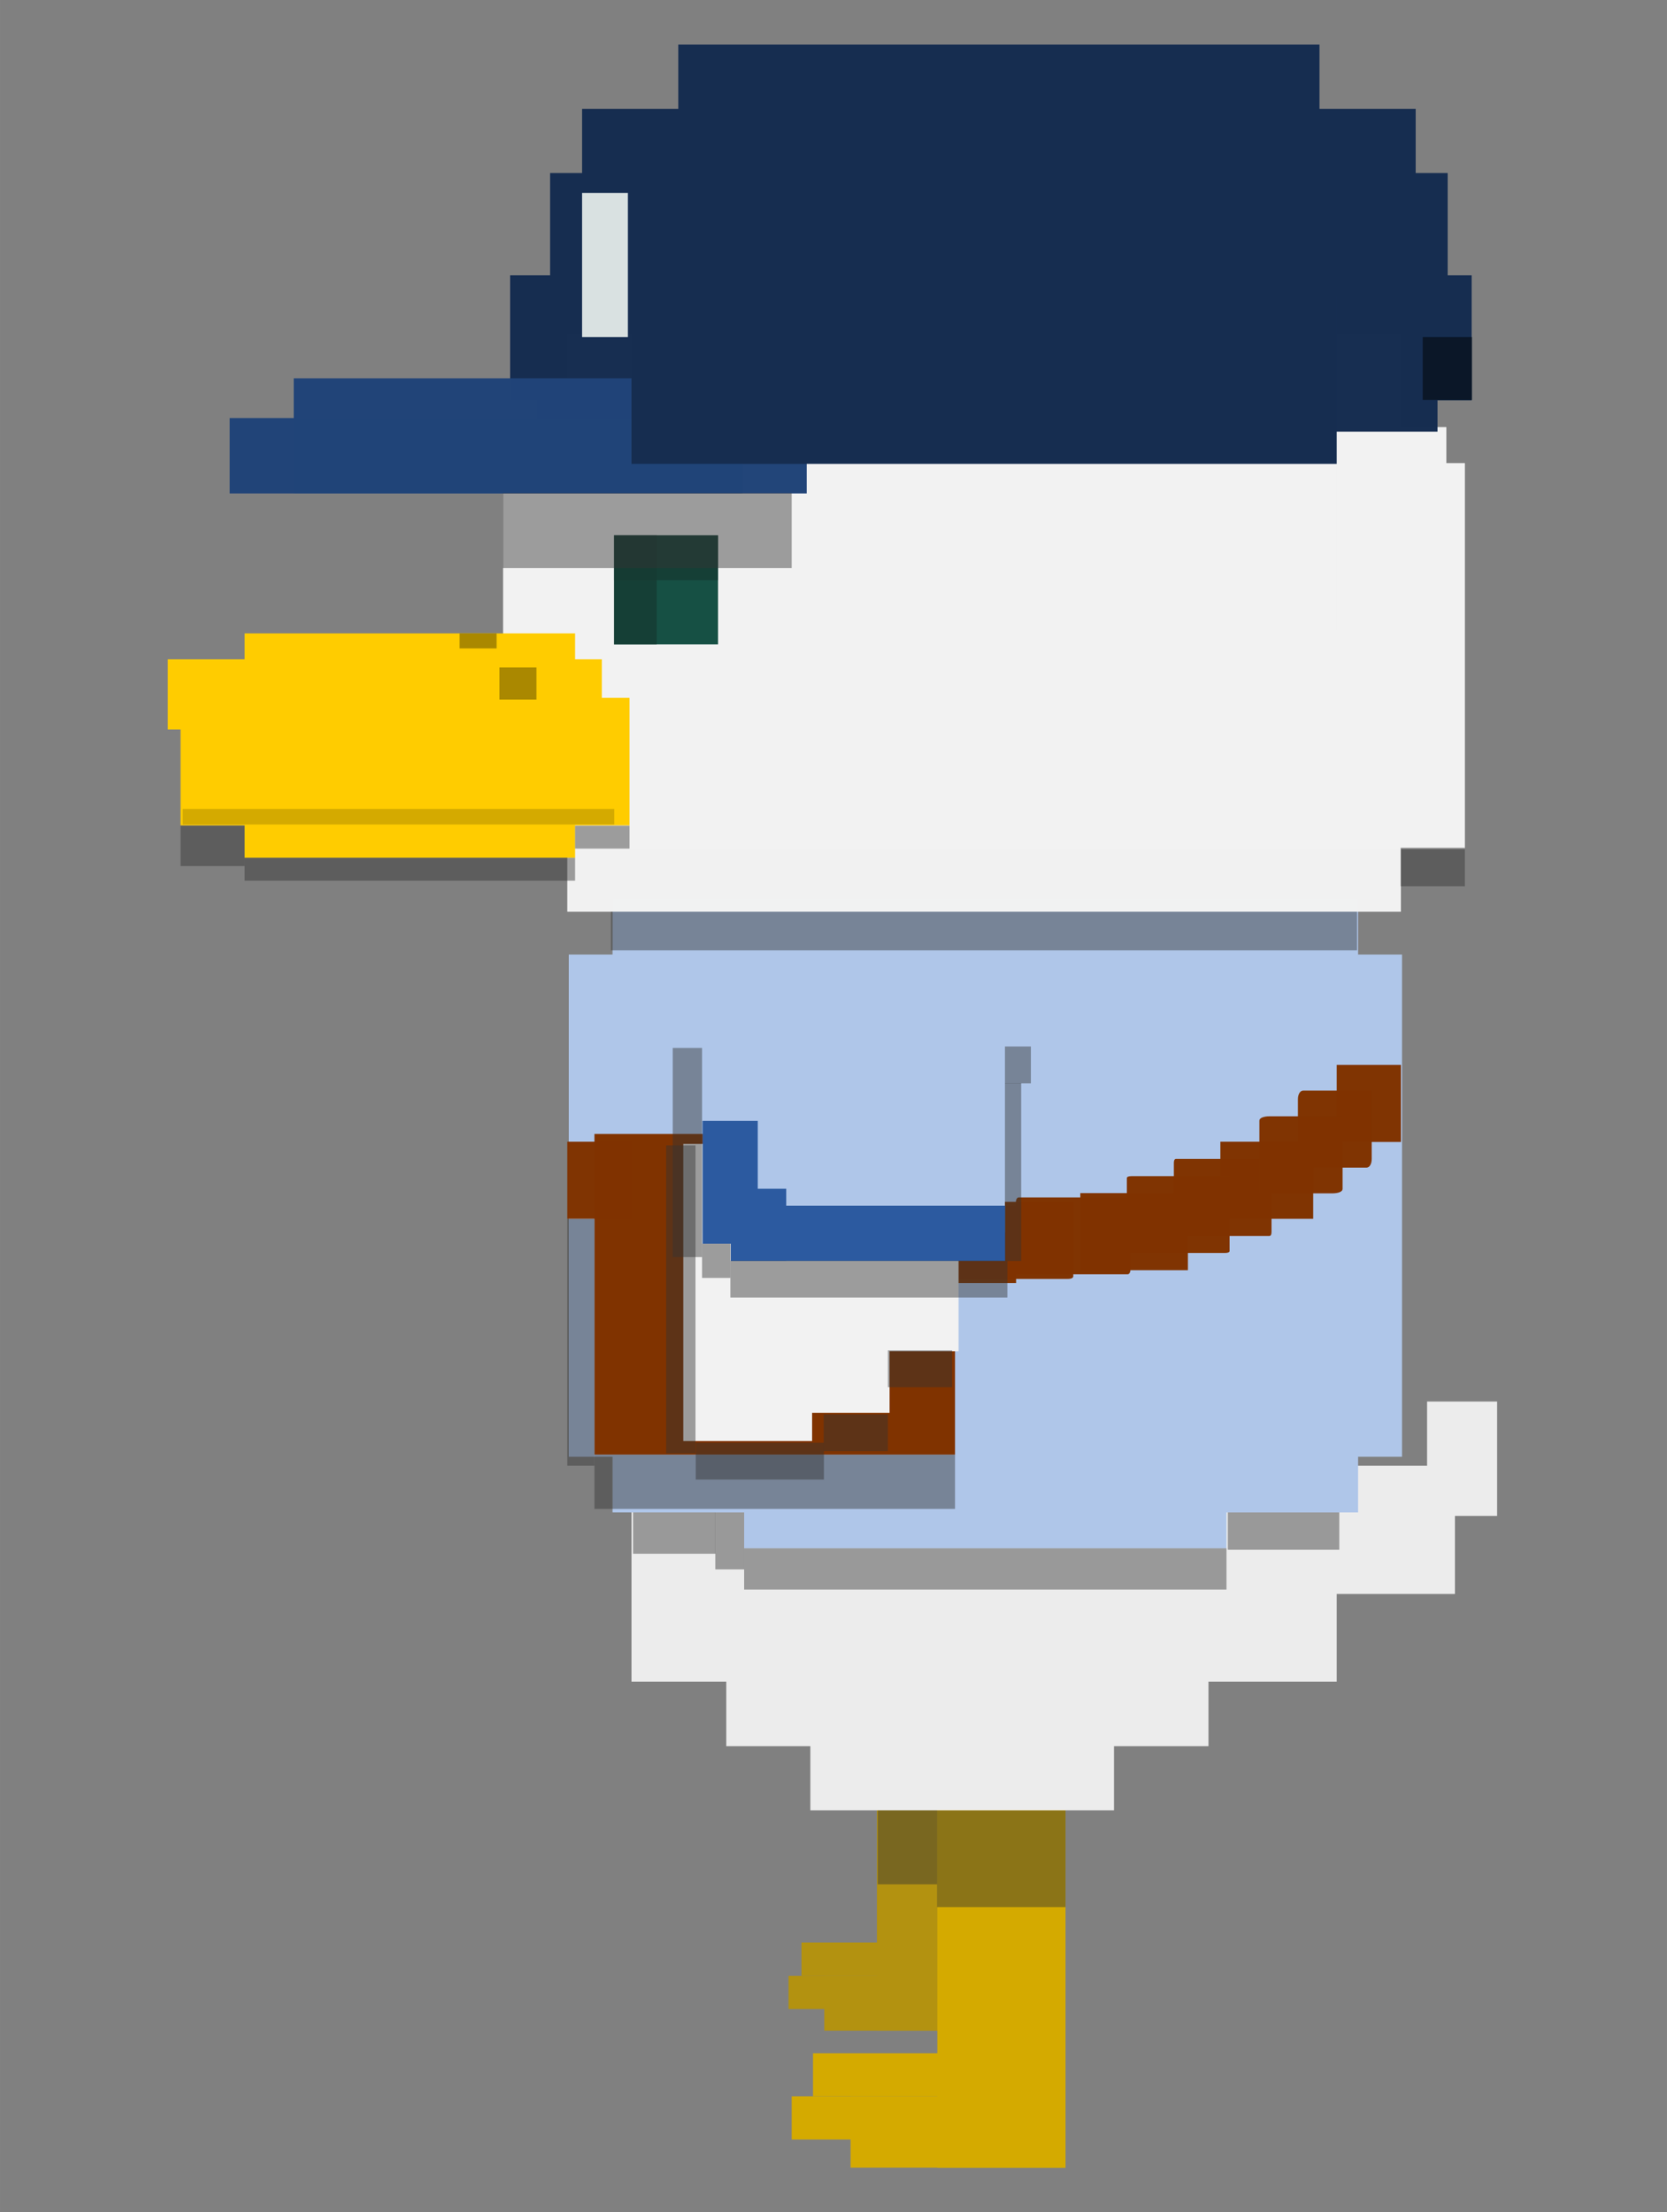 <?xml version="1.0" encoding="UTF-8" standalone="no"?>
<svg
   xmlns:osb="http://www.openswatchbook.org/uri/2009/osb"
   xmlns:dc="http://purl.org/dc/elements/1.1/"
   xmlns:cc="http://creativecommons.org/ns#"
   xmlns:rdf="http://www.w3.org/1999/02/22-rdf-syntax-ns#"
   xmlns:svg="http://www.w3.org/2000/svg"
   xmlns="http://www.w3.org/2000/svg"
   xmlns:sodipodi="http://sodipodi.sourceforge.net/DTD/sodipodi-0.dtd"
   xmlns:inkscape="http://www.inkscape.org/namespaces/inkscape"
   id="svg8"
   version="1.1"
   viewBox="0 0 6.879 9.128"
   height="34.5"
   width="26"
   sodipodi:docname="mailmanDuck_W_0.svg"
   inkscape:version="0.92.1 r15371">
  <rect x="0" y="0" width="6.879" height="9.128" fill="#808080" stroke="none"/>
  <sodipodi:namedview
     pagecolor="#ffffff"
     bordercolor="#666666"
     borderopacity="1"
     objecttolerance="10"
     gridtolerance="10"
     guidetolerance="10"
     inkscape:pageopacity="0"
     inkscape:pageshadow="2"
     inkscape:window-width="1366"
     inkscape:window-height="709"
     id="namedview14"
     showgrid="true"
     fit-margin-top="0"
     fit-margin-left="0"
     fit-margin-right="0"
     fit-margin-bottom="0"
     inkscape:zoom="0.35355339"
     inkscape:cx="-551.81728"
     inkscape:cy="21.384954"
     inkscape:window-x="0"
     inkscape:window-y="0"
     inkscape:window-maximized="1"
     inkscape:current-layer="layer6"
     units="px"
     showguides="true"
     inkscape:snap-global="true">
    <inkscape:grid
       originy="47.465"
       originx="-89.931"
       id="grid4529"
       type="xygrid" />
  </sodipodi:namedview>
  <defs
     id="defs2">
    <inkscape:path-effect
       only_selected="false"
       apply_with_weight="true"
       apply_no_weight="true"
       helper_size="0"
       steps="2"
       weight="33.333"
       is_visible="true"
       id="path-effect5133"
       effect="bspline" />
    <inkscape:path-effect
       effect="bspline"
       id="path-effect5124"
       is_visible="true"
       weight="33.333"
       steps="2"
       helper_size="0"
       apply_no_weight="true"
       apply_with_weight="true"
       only_selected="false" />
    <inkscape:path-effect
       effect="bspline"
       id="path-effect5931"
       is_visible="true"
       weight="33.333"
       steps="2"
       helper_size="0"
       apply_no_weight="true"
       apply_with_weight="true"
       only_selected="false" />
    <inkscape:path-effect
       effect="spiro"
       id="path-effect5815"
       is_visible="true" />
    <inkscape:path-effect
       effect="spiro"
       id="path-effect5748"
       is_visible="true" />
    <inkscape:path-effect
       effect="spiro"
       id="path-effect5728"
       is_visible="true" />
    <inkscape:path-effect
       effect="spiro"
       id="path-effect5692"
       is_visible="true" />
    <inkscape:path-effect
       effect="spiro"
       id="path-effect5670"
       is_visible="true" />
    <inkscape:path-effect
       effect="spiro"
       id="path-effect5646"
       is_visible="true" />
    <inkscape:path-effect
       effect="spiro"
       id="path-effect5593"
       is_visible="true" />
    <inkscape:path-effect
       effect="spiro"
       id="path-effect5553"
       is_visible="true" />
    <inkscape:path-effect
       effect="spiro"
       id="path-effect5533"
       is_visible="true" />
    <inkscape:path-effect
       is_visible="true"
       id="path-effect5529"
       effect="spiro" />
    <inkscape:path-effect
       is_visible="true"
       id="path-effect5526"
       effect="spiro" />
    <inkscape:path-effect
       is_visible="true"
       id="path-effect5522"
       effect="spiro" />
    <inkscape:path-effect
       is_visible="true"
       id="path-effect5519"
       effect="spiro" />
    <inkscape:path-effect
       is_visible="true"
       id="path-effect5516"
       effect="spiro" />
    <inkscape:path-effect
       is_visible="true"
       id="path-effect5513"
       effect="spiro" />
    <inkscape:path-effect
       is_visible="true"
       id="path-effect5510"
       effect="spiro" />
    <inkscape:path-effect
       is_visible="true"
       id="path-effect5507"
       effect="spiro" />
    <inkscape:path-effect
       is_visible="true"
       id="path-effect5504"
       effect="spiro" />
    <inkscape:path-effect
       is_visible="true"
       id="path-effect5501"
       effect="spiro" />
    <inkscape:path-effect
       is_visible="true"
       id="path-effect5497"
       effect="spiro" />
    <inkscape:path-effect
       is_visible="true"
       id="path-effect5494"
       effect="spiro" />
    <inkscape:path-effect
       is_visible="true"
       id="path-effect5490"
       effect="spiro" />
    <inkscape:path-effect
       is_visible="true"
       id="path-effect5486"
       effect="spiro" />
    <inkscape:path-effect
       is_visible="true"
       id="path-effect5483"
       effect="spiro" />
    <inkscape:path-effect
       is_visible="true"
       id="path-effect5480"
       effect="spiro" />
    <inkscape:path-effect
       is_visible="true"
       id="path-effect5477"
       effect="spiro" />
    <inkscape:path-effect
       is_visible="true"
       id="path-effect5474"
       effect="spiro" />
    <inkscape:path-effect
       is_visible="true"
       id="path-effect5471"
       effect="spiro" />
    <inkscape:path-effect
       is_visible="true"
       id="path-effect5468"
       effect="spiro" />
    <inkscape:path-effect
       is_visible="true"
       id="path-effect5465"
       effect="spiro" />
    <inkscape:path-effect
       is_visible="true"
       id="path-effect5462"
       effect="spiro" />
    <inkscape:path-effect
       is_visible="true"
       id="path-effect5459"
       effect="spiro" />
    <inkscape:path-effect
       is_visible="true"
       id="path-effect5456"
       effect="spiro" />
    <inkscape:path-effect
       is_visible="true"
       id="path-effect5453"
       effect="spiro" />
    <inkscape:path-effect
       is_visible="true"
       id="path-effect5450"
       effect="spiro" />
    <inkscape:path-effect
       is_visible="true"
       id="path-effect5447"
       effect="spiro" />
    <inkscape:path-effect
       is_visible="true"
       id="path-effect5444"
       effect="spiro" />
    <inkscape:path-effect
       is_visible="true"
       id="path-effect5441"
       effect="spiro" />
    <inkscape:path-effect
       is_visible="true"
       id="path-effect5438"
       effect="spiro" />
    <inkscape:path-effect
       is_visible="true"
       id="path-effect5435"
       effect="spiro" />
    <inkscape:path-effect
       is_visible="true"
       id="path-effect5432"
       effect="spiro" />
    <inkscape:path-effect
       is_visible="true"
       id="path-effect5429"
       effect="spiro" />
    <inkscape:path-effect
       is_visible="true"
       id="path-effect5426"
       effect="spiro" />
    <inkscape:path-effect
       is_visible="true"
       id="path-effect5423"
       effect="spiro" />
    <inkscape:path-effect
       is_visible="true"
       id="path-effect5420"
       effect="spiro" />
    <inkscape:path-effect
       effect="spiro"
       id="path-effect5211"
       is_visible="true" />
    <inkscape:path-effect
       effect="spiro"
       id="path-effect5175"
       is_visible="true" />
    <inkscape:path-effect
       effect="spiro"
       id="path-effect5167"
       is_visible="true" />
    <inkscape:path-effect
       effect="spiro"
       id="path-effect5163"
       is_visible="true" />
    <inkscape:path-effect
       effect="spiro"
       id="path-effect5159"
       is_visible="true" />
    <inkscape:path-effect
       effect="spiro"
       id="path-effect5155"
       is_visible="true" />
    <inkscape:path-effect
       effect="spiro"
       id="path-effect5151"
       is_visible="true" />
    <inkscape:path-effect
       effect="spiro"
       id="path-effect5143"
       is_visible="true" />
    <inkscape:path-effect
       effect="spiro"
       id="path-effect5135"
       is_visible="true" />
    <inkscape:path-effect
       effect="spiro"
       id="path-effect5131"
       is_visible="true" />
    <inkscape:path-effect
       effect="spiro"
       id="path-effect5126"
       is_visible="true" />
    <inkscape:path-effect
       effect="spiro"
       id="path-effect5121"
       is_visible="true" />
    <inkscape:path-effect
       effect="spiro"
       id="path-effect5101"
       is_visible="true" />
    <inkscape:path-effect
       effect="spiro"
       id="path-effect5097"
       is_visible="true" />
    <inkscape:path-effect
       effect="spiro"
       id="path-effect5081"
       is_visible="true" />
    <inkscape:path-effect
       effect="spiro"
       id="path-effect5077"
       is_visible="true" />
    <inkscape:path-effect
       effect="spiro"
       id="path-effect5073"
       is_visible="true" />
    <inkscape:path-effect
       effect="spiro"
       id="path-effect5065"
       is_visible="true" />
    <inkscape:path-effect
       effect="spiro"
       id="path-effect5061"
       is_visible="true" />
    <inkscape:path-effect
       effect="spiro"
       id="path-effect5057"
       is_visible="true" />
    <inkscape:path-effect
       effect="spiro"
       id="path-effect5053"
       is_visible="true" />
    <inkscape:path-effect
       effect="spiro"
       id="path-effect5029"
       is_visible="true" />
    <inkscape:path-effect
       effect="spiro"
       id="path-effect5025"
       is_visible="true" />
    <inkscape:path-effect
       effect="spiro"
       id="path-effect5021"
       is_visible="true" />
    <inkscape:path-effect
       effect="spiro"
       id="path-effect5017"
       is_visible="true" />
    <inkscape:path-effect
       effect="spiro"
       id="path-effect5013"
       is_visible="true" />
    <inkscape:path-effect
       effect="spiro"
       id="path-effect5009"
       is_visible="true" />
    <inkscape:path-effect
       effect="spiro"
       id="path-effect5005"
       is_visible="true" />
    <inkscape:path-effect
       effect="spiro"
       id="path-effect5001"
       is_visible="true" />
    <inkscape:path-effect
       effect="spiro"
       id="path-effect4997"
       is_visible="true" />
    <inkscape:path-effect
       effect="spiro"
       id="path-effect4993"
       is_visible="true" />
    <inkscape:path-effect
       effect="spiro"
       id="path-effect4989"
       is_visible="true" />
    <inkscape:path-effect
       effect="spiro"
       id="path-effect4985"
       is_visible="true" />
    <inkscape:path-effect
       effect="spiro"
       id="path-effect4981"
       is_visible="true" />
    <inkscape:path-effect
       effect="spiro"
       id="path-effect4977"
       is_visible="true" />
    <inkscape:path-effect
       effect="spiro"
       id="path-effect4973"
       is_visible="true" />
    <inkscape:path-effect
       only_selected="false"
       apply_with_weight="true"
       apply_no_weight="true"
       helper_size="0"
       steps="2"
       weight="33.333"
       is_visible="true"
       id="path-effect5968"
       effect="bspline" />
    <inkscape:path-effect
       only_selected="false"
       apply_with_weight="true"
       apply_no_weight="true"
       helper_size="0"
       steps="2"
       weight="33.333"
       is_visible="true"
       id="path-effect5942"
       effect="bspline" />
    <inkscape:path-effect
       only_selected="false"
       apply_with_weight="true"
       apply_no_weight="true"
       helper_size="0"
       steps="2"
       weight="33.333"
       is_visible="true"
       id="path-effect5804"
       effect="bspline" />
    <inkscape:path-effect
       only_selected="false"
       apply_with_weight="true"
       apply_no_weight="true"
       helper_size="0"
       steps="2"
       weight="33.333"
       is_visible="true"
       id="path-effect5801"
       effect="bspline" />
    <inkscape:path-effect
       only_selected="false"
       apply_with_weight="true"
       apply_no_weight="true"
       helper_size="0"
       steps="2"
       weight="33.333"
       is_visible="true"
       id="path-effect5797"
       effect="bspline" />
    <inkscape:path-effect
       effect="bspline"
       id="path-effect5794"
       is_visible="true"
       weight="33.333"
       steps="2"
       helper_size="0"
       apply_no_weight="true"
       apply_with_weight="true"
       only_selected="false" />
    <inkscape:path-effect
       only_selected="false"
       apply_with_weight="true"
       apply_no_weight="true"
       helper_size="0"
       steps="2"
       weight="33.333"
       is_visible="true"
       id="path-effect5705"
       effect="bspline" />
    <inkscape:path-effect
       only_selected="false"
       apply_with_weight="true"
       apply_no_weight="true"
       helper_size="0"
       steps="2"
       weight="33.333"
       is_visible="true"
       id="path-effect5702"
       effect="bspline" />
    <inkscape:path-effect
       only_selected="false"
       apply_with_weight="true"
       apply_no_weight="true"
       helper_size="0"
       steps="2"
       weight="33.333"
       is_visible="true"
       id="path-effect5698"
       effect="bspline" />
    <inkscape:path-effect
       effect="bspline"
       id="path-effect5695"
       is_visible="true"
       weight="33.333"
       steps="2"
       helper_size="0"
       apply_no_weight="true"
       apply_with_weight="true"
       only_selected="false" />
    <inkscape:path-effect
       effect="bspline"
       id="path-effect5551"
       is_visible="true"
       weight="33.333"
       steps="2"
       helper_size="0"
       apply_no_weight="true"
       apply_with_weight="true"
       only_selected="false" />
    <inkscape:path-effect
       effect="bspline"
       id="path-effect5547"
       is_visible="true"
       weight="33.333"
       steps="2"
       helper_size="0"
       apply_no_weight="true"
       apply_with_weight="true"
       only_selected="false" />
    <inkscape:path-effect
       effect="bspline"
       id="path-effect5544"
       is_visible="true"
       weight="33.333"
       steps="2"
       helper_size="0"
       apply_no_weight="true"
       apply_with_weight="true"
       only_selected="false" />
    <inkscape:path-effect
       only_selected="false"
       apply_with_weight="true"
       apply_no_weight="true"
       helper_size="0"
       steps="2"
       weight="33.333"
       is_visible="true"
       id="path-effect5540"
       effect="bspline" />
    <inkscape:path-effect
       effect="bspline"
       id="path-effect5532"
       is_visible="true"
       weight="33.333"
       steps="2"
       helper_size="0"
       apply_no_weight="true"
       apply_with_weight="true"
       only_selected="false" />
    <inkscape:path-effect
       effect="bspline"
       id="path-effect5528"
       is_visible="true"
       weight="33.333"
       steps="2"
       helper_size="0"
       apply_no_weight="true"
       apply_with_weight="true"
       only_selected="false" />
    <inkscape:path-effect
       effect="bspline"
       id="path-effect5525"
       is_visible="true"
       weight="33.333"
       steps="2"
       helper_size="0"
       apply_no_weight="true"
       apply_with_weight="true"
       only_selected="false" />
    <inkscape:path-effect
       only_selected="false"
       apply_with_weight="true"
       apply_no_weight="true"
       helper_size="0"
       steps="2"
       weight="33.333"
       is_visible="true"
       id="path-effect5521"
       effect="bspline" />
    <inkscape:path-effect
       effect="bspline"
       id="path-effect5500"
       is_visible="true"
       weight="33.333"
       steps="2"
       helper_size="0"
       apply_no_weight="true"
       apply_with_weight="true"
       only_selected="false" />
    <inkscape:path-effect
       effect="bspline"
       id="path-effect5496"
       is_visible="true"
       weight="33.333"
       steps="2"
       helper_size="0"
       apply_no_weight="true"
       apply_with_weight="true"
       only_selected="false" />
    <inkscape:path-effect
       effect="bspline"
       id="path-effect5493"
       is_visible="true"
       weight="33.333"
       steps="2"
       helper_size="0"
       apply_no_weight="true"
       apply_with_weight="true"
       only_selected="false" />
    <inkscape:path-effect
       only_selected="false"
       apply_with_weight="true"
       apply_no_weight="true"
       helper_size="0"
       steps="2"
       weight="33.333"
       is_visible="true"
       id="path-effect5489"
       effect="bspline" />
    <inkscape:path-effect
       effect="bspline"
       id="path-effect5275"
       is_visible="true"
       weight="33.333"
       steps="2"
       helper_size="0"
       apply_no_weight="true"
       apply_with_weight="true"
       only_selected="false" />
    <inkscape:path-effect
       effect="bspline"
       id="path-effect5271"
       is_visible="true"
       weight="33.333"
       steps="2"
       helper_size="0"
       apply_no_weight="true"
       apply_with_weight="true"
       only_selected="false" />
    <inkscape:path-effect
       only_selected="false"
       apply_with_weight="true"
       apply_no_weight="true"
       helper_size="0"
       steps="2"
       weight="33.333"
       is_visible="true"
       id="path-effect5268"
       effect="bspline" />
    <inkscape:path-effect
       effect="bspline"
       id="path-effect5260"
       is_visible="true"
       weight="33.333"
       steps="2"
       helper_size="0"
       apply_no_weight="true"
       apply_with_weight="true"
       only_selected="false" />
    <inkscape:path-effect
       effect="bspline"
       id="path-effect5237"
       is_visible="true"
       weight="33.333"
       steps="2"
       helper_size="0"
       apply_no_weight="true"
       apply_with_weight="true"
       only_selected="false" />
    <inkscape:path-effect
       effect="bspline"
       id="path-effect5233"
       is_visible="true"
       weight="33.333"
       steps="2"
       helper_size="0"
       apply_no_weight="true"
       apply_with_weight="true"
       only_selected="false" />
    <inkscape:path-effect
       effect="bspline"
       id="path-effect5230"
       is_visible="true"
       weight="33.333"
       steps="2"
       helper_size="0"
       apply_no_weight="true"
       apply_with_weight="true"
       only_selected="false" />
    <inkscape:path-effect
       only_selected="false"
       apply_with_weight="true"
       apply_no_weight="true"
       helper_size="0"
       steps="2"
       weight="33.333"
       is_visible="true"
       id="path-effect5226"
       effect="bspline" />
    <inkscape:path-effect
       effect="bspline"
       id="path-effect5129"
       is_visible="true"
       weight="33.333"
       steps="2"
       helper_size="0"
       apply_no_weight="true"
       apply_with_weight="true"
       only_selected="false" />
    <inkscape:path-effect
       effect="bspline"
       id="path-effect5125"
       is_visible="true"
       weight="33.333"
       steps="2"
       helper_size="0"
       apply_no_weight="true"
       apply_with_weight="true"
       only_selected="false" />
    <inkscape:path-effect
       effect="bspline"
       id="path-effect5122"
       is_visible="true"
       weight="33.333"
       steps="2"
       helper_size="0"
       apply_no_weight="true"
       apply_with_weight="true"
       only_selected="false" />
    <inkscape:path-effect
       only_selected="false"
       apply_with_weight="true"
       apply_no_weight="true"
       helper_size="0"
       steps="2"
       weight="33.333"
       is_visible="true"
       id="path-effect5118"
       effect="bspline" />
    <inkscape:path-effect
       effect="bspline"
       id="path-effect6680"
       is_visible="true"
       weight="33.333"
       steps="2"
       helper_size="0"
       apply_no_weight="true"
       apply_with_weight="true"
       only_selected="false" />
    <inkscape:path-effect
       effect="bspline"
       id="path-effect6676"
       is_visible="true"
       weight="33.333"
       steps="2"
       helper_size="0"
       apply_no_weight="true"
       apply_with_weight="true"
       only_selected="false" />
    <inkscape:path-effect
       effect="bspline"
       id="path-effect6673"
       is_visible="true"
       weight="33.333"
       steps="2"
       helper_size="0"
       apply_no_weight="true"
       apply_with_weight="true"
       only_selected="false" />
    <inkscape:path-effect
       only_selected="false"
       apply_with_weight="true"
       apply_no_weight="true"
       helper_size="0"
       steps="2"
       weight="33.333"
       is_visible="true"
       id="path-effect6669"
       effect="bspline" />
    <inkscape:path-effect
       effect="bspline"
       id="path-effect6576"
       is_visible="true"
       weight="33.333"
       steps="2"
       helper_size="0"
       apply_no_weight="true"
       apply_with_weight="true"
       only_selected="false" />
    <inkscape:path-effect
       only_selected="false"
       apply_with_weight="true"
       apply_no_weight="true"
       helper_size="0"
       steps="2"
       weight="33.333"
       is_visible="true"
       id="path-effect6572"
       effect="bspline" />
    <inkscape:path-effect
       only_selected="false"
       apply_with_weight="true"
       apply_no_weight="true"
       helper_size="0"
       steps="2"
       weight="33.333"
       is_visible="true"
       id="path-effect6544"
       effect="bspline" />
    <inkscape:path-effect
       only_selected="false"
       apply_with_weight="true"
       apply_no_weight="true"
       helper_size="0"
       steps="2"
       weight="33.333"
       is_visible="true"
       id="path-effect6532"
       effect="bspline" />
    <inkscape:path-effect
       effect="bspline"
       id="path-effect6514"
       is_visible="true"
       weight="33.333"
       steps="2"
       helper_size="0"
       apply_no_weight="true"
       apply_with_weight="true"
       only_selected="false" />
    <inkscape:path-effect
       effect="bspline"
       id="path-effect6510"
       is_visible="true"
       weight="33.333"
       steps="2"
       helper_size="0"
       apply_no_weight="true"
       apply_with_weight="true"
       only_selected="false" />
    <inkscape:path-effect
       effect="bspline"
       id="path-effect6507"
       is_visible="true"
       weight="33.333"
       steps="2"
       helper_size="0"
       apply_no_weight="true"
       apply_with_weight="true"
       only_selected="false" />
    <inkscape:path-effect
       only_selected="false"
       apply_with_weight="true"
       apply_no_weight="true"
       helper_size="0"
       steps="2"
       weight="33.333"
       is_visible="true"
       id="path-effect6503"
       effect="bspline" />
    <inkscape:path-effect
       only_selected="false"
       apply_with_weight="true"
       apply_no_weight="true"
       helper_size="0"
       steps="2"
       weight="33.333"
       is_visible="true"
       id="path-effect6428"
       effect="bspline" />
    <inkscape:path-effect
       only_selected="false"
       apply_with_weight="true"
       apply_no_weight="true"
       helper_size="0"
       steps="2"
       weight="33.333"
       is_visible="true"
       id="path-effect6422"
       effect="bspline" />
    <inkscape:path-effect
       only_selected="false"
       apply_with_weight="true"
       apply_no_weight="true"
       helper_size="0"
       steps="2"
       weight="33.333"
       is_visible="true"
       id="path-effect6416"
       effect="bspline" />
    <inkscape:path-effect
       only_selected="false"
       apply_with_weight="true"
       apply_no_weight="true"
       helper_size="0"
       steps="2"
       weight="33.333"
       is_visible="true"
       id="path-effect6412"
       effect="bspline" />
    <inkscape:path-effect
       only_selected="false"
       apply_with_weight="true"
       apply_no_weight="true"
       helper_size="0"
       steps="2"
       weight="33.333"
       is_visible="true"
       id="path-effect6356"
       effect="bspline" />
    <inkscape:path-effect
       effect="bspline"
       id="path-effect6352"
       is_visible="true"
       weight="33.333"
       steps="2"
       helper_size="0"
       apply_no_weight="true"
       apply_with_weight="true"
       only_selected="false" />
    <inkscape:path-effect
       only_selected="false"
       apply_with_weight="true"
       apply_no_weight="true"
       helper_size="0"
       steps="2"
       weight="33.333"
       is_visible="true"
       id="path-effect6348"
       effect="bspline" />
    <linearGradient
       osb:paint="solid"
       id="linearGradient6174">
      <stop
         id="stop6172"
         offset="0"
         style="stop-color:#bf3100;stop-opacity:1;" />
    </linearGradient>
    <inkscape:path-effect
       only_selected="false"
       apply_with_weight="true"
       apply_no_weight="true"
       helper_size="0"
       steps="2"
       weight="33.333"
       is_visible="true"
       id="path-effect4674"
       effect="bspline" />
    <inkscape:path-effect
       only_selected="false"
       apply_with_weight="true"
       apply_no_weight="true"
       helper_size="0"
       steps="2"
       weight="33.333"
       is_visible="true"
       id="path-effect4658"
       effect="bspline" />
    <inkscape:path-effect
       only_selected="false"
       apply_with_weight="true"
       apply_no_weight="true"
       helper_size="0"
       steps="2"
       weight="33.333"
       is_visible="true"
       id="path-effect4654"
       effect="bspline" />
    <inkscape:path-effect
       is_visible="true"
       id="path-effect4607"
       effect="spiro" />
    <inkscape:path-effect
       effect="spiro"
       id="path-effect4603"
       is_visible="true" />
    <inkscape:path-effect
       effect="spiro"
       id="path-effect4599"
       is_visible="true" />
    <inkscape:path-effect
       is_visible="true"
       id="path-effect4595"
       effect="spiro" />
    <marker
       inkscape:isstock="true"
       style="overflow:visible"
       id="DiamondS"
       refX="0"
       refY="0"
       orient="auto"
       inkscape:stockid="DiamondS">
      <path
         inkscape:connector-curvature="0"
         transform="scale(0.2)"
         style="fill:#16502d;fill-opacity:1;fill-rule:evenodd;stroke:#ffcc00;stroke-width:1pt;stroke-opacity:1"
         d="M 0,-7.071 -7.071,0 0,7.071 7.071,0 Z"
         id="path4587" />
    </marker>
    <marker
       orient="auto"
       refY="0"
       refX="0"
       id="DotS"
       style="overflow:visible">
      <path
         inkscape:connector-curvature="0"
         id="path4564"
         d="m -2.5,-1 c 0,2.76 -2.24,5 -5,5 -2.76,0 -5,-2.24 -5,-5 0,-2.76 2.24,-5 5,-5 2.76,0 5,2.24 5,5 z"
         style="fill:#16502d;fill-opacity:1;fill-rule:evenodd;stroke:#ffcc00;stroke-width:1pt;stroke-opacity:1"
         transform="matrix(0.2,0,0,0.2,1.48,0.2)" />
    </marker>
    <marker
       orient="auto"
       refY="0"
       refX="0"
       id="Arrow1Sstart"
       style="overflow:visible">
      <path
         inkscape:connector-curvature="0"
         id="path4509"
         d="M 0,0 5,-5 -12.5,0 5,5 Z"
         style="fill:#16502d;fill-opacity:1;fill-rule:evenodd;stroke:#ffcc00;stroke-width:1pt;stroke-opacity:1"
         transform="matrix(0.2,0,0,0.2,1.2,0)" />
    </marker>
  </defs>
  <path
     style="opacity:1;fill:#00ffff;fill-opacity:1;fill-rule:nonzero;stroke:none;stroke-width:0.103;stroke-linecap:round;stroke-linejoin:round;stroke-miterlimit:4;stroke-dasharray:none;stroke-dashoffset:0;stroke-opacity:1;paint-order:normal"
     d=""
     id="path4901"
     inkscape:connector-curvature="0" />
  <g
     inkscape:groupmode="layer"
     id="layer2"
     inkscape:label="feet"
     style="display:inline"
     transform="translate(39.591,-34.095)" />
  <g
     inkscape:groupmode="layer"
     id="layer3"
     inkscape:label="legs"
     style="display:inline"
     transform="translate(39.591,-34.095)" />
  <g
     inkscape:groupmode="layer"
     id="layer7"
     inkscape:label="tronc"
     style="display:inline"
     transform="translate(39.591,-34.095)" />
  <g
     style="display:inline;opacity:0.4"
     inkscape:label="tail_shadow"
     id="layer12"
     inkscape:groupmode="layer"
     transform="translate(39.591,-34.095)" />
  <g
     style="display:inline;opacity:1"
     inkscape:label="tail"
     id="layer11"
     inkscape:groupmode="layer"
     transform="translate(39.591,-34.095)" />
  <g
     inkscape:groupmode="layer"
     id="layer4"
     inkscape:label="bag"
     style="display:inline"
     transform="translate(39.591,-34.095)" />
  <g
     inkscape:groupmode="layer"
     id="layer10"
     inkscape:label="arms"
     style="display:inline"
     transform="translate(39.591,-34.095)">
    <g
       inkscape:groupmode="layer"
       id="layer9"
       inkscape:label="R_arm"
       style="display:inline" />
    <g
       inkscape:groupmode="layer"
       id="layer8"
       inkscape:label="L_arm"
       style="display:inline" />
  </g>
  <g
     inkscape:groupmode="layer"
     id="layer5"
     inkscape:label="head"
     style="display:inline"
     transform="translate(39.591,-34.095)" />
  <g
     inkscape:groupmode="layer"
     id="layer1"
     inkscape:label="beak"
     style="display:inline"
     transform="translate(39.591,-34.095)" />
  <g
     inkscape:groupmode="layer"
     id="layer6"
     inkscape:label="hat"
     style="display:inline"
     transform="translate(39.591,-34.095)">
    <g
       id="g7363"
       transform="translate(-20.612,-25.137)">
      <g
         transform="matrix(-1,0,0,1,-30.14,14.488)"
         id="g6893"
         style="display:inline">
        <g
           id="g6881"
           transform="matrix(0.607,0,0,0.77,-5.818,11.342)"
           style="fill:#b39210;fill-opacity:1">
          <rect
             style="opacity:1;fill:#b39210;fill-opacity:1;fill-rule:nonzero;stroke:none;stroke-width:0.012;stroke-linecap:round;stroke-linejoin:round;stroke-miterlimit:4;stroke-dasharray:none;stroke-dashoffset:0;stroke-opacity:1;paint-order:normal"
             id="rect6873"
             width="0.529"
             height="1.852"
             x="-15.293"
             y="52.409" />
          <rect
             style="display:inline;opacity:1;fill:#b39210;fill-opacity:1;fill-rule:nonzero;stroke:none;stroke-width:0.009;stroke-linecap:round;stroke-linejoin:round;stroke-miterlimit:4;stroke-dasharray:none;stroke-dashoffset:0;stroke-opacity:1;paint-order:normal"
             id="rect6875"
             width="0.887"
             height="0.294"
             x="-15.293"
             y="53.967" />
          <rect
             y="53.967"
             x="-15.05"
             height="0.178"
             width="0.887"
             id="rect6877"
             style="display:inline;opacity:1;fill:#b39210;fill-opacity:1;fill-rule:nonzero;stroke:none;stroke-width:0.007;stroke-linecap:round;stroke-linejoin:round;stroke-miterlimit:4;stroke-dasharray:none;stroke-dashoffset:0;stroke-opacity:1;paint-order:normal" />
          <rect
             style="display:inline;opacity:1;fill:#b39210;fill-opacity:1;fill-rule:nonzero;stroke:none;stroke-width:0.007;stroke-linecap:round;stroke-linejoin:round;stroke-miterlimit:4;stroke-dasharray:none;stroke-dashoffset:0;stroke-opacity:1;paint-order:normal"
             id="rect6879"
             width="0.887"
             height="0.178"
             x="-15.138"
             y="53.789" />
        </g>
        <g
           transform="translate(-0.265,-0.573)"
           id="g6891">
          <rect
             y="52.409"
             x="-15.293"
             height="1.852"
             width="0.529"
             id="rect6883"
             style="opacity:1;fill:#d4aa00;fill-opacity:1;fill-rule:nonzero;stroke:none;stroke-width:0.012;stroke-linecap:round;stroke-linejoin:round;stroke-miterlimit:4;stroke-dasharray:none;stroke-dashoffset:0;stroke-opacity:1;paint-order:normal" />
          <rect
             y="53.967"
             x="-15.293"
             height="0.294"
             width="0.887"
             id="rect6885"
             style="display:inline;opacity:1;fill:#d4aa00;fill-opacity:1;fill-rule:nonzero;stroke:none;stroke-width:0.009;stroke-linecap:round;stroke-linejoin:round;stroke-miterlimit:4;stroke-dasharray:none;stroke-dashoffset:0;stroke-opacity:1;paint-order:normal" />
          <rect
             style="display:inline;opacity:1;fill:#d4aa00;fill-opacity:1;fill-rule:nonzero;stroke:none;stroke-width:0.007;stroke-linecap:round;stroke-linejoin:round;stroke-miterlimit:4;stroke-dasharray:none;stroke-dashoffset:0;stroke-opacity:1;paint-order:normal"
             id="rect6887"
             width="0.887"
             height="0.178"
             x="-15.05"
             y="53.967" />
          <rect
             y="53.789"
             x="-15.138"
             height="0.178"
             width="0.887"
             id="rect6889"
             style="display:inline;opacity:1;fill:#d4aa00;fill-opacity:1;fill-rule:nonzero;stroke:none;stroke-width:0.007;stroke-linecap:round;stroke-linejoin:round;stroke-miterlimit:4;stroke-dasharray:none;stroke-dashoffset:0;stroke-opacity:1;paint-order:normal" />
        </g>
      </g>
      <g
         transform="matrix(-1,0,0,1,-30.14,14.488)"
         id="g6909"
         style="display:inline">
        <rect
           transform="scale(-1,1)"
           y="50.792"
           x="16.545"
           height="0.529"
           width="0.62"
           id="rect6895"
           style="opacity:1;fill:#ececec;fill-opacity:1;fill-rule:nonzero;stroke:none;stroke-width:0.003;stroke-linecap:round;stroke-linejoin:round;stroke-miterlimit:4;stroke-dasharray:none;stroke-dashoffset:0;stroke-opacity:1;paint-order:normal" />
        <rect
           style="opacity:0.45;fill:#333333;fill-opacity:1;fill-rule:nonzero;stroke:none;stroke-width:0.003;stroke-linecap:round;stroke-linejoin:round;stroke-miterlimit:4;stroke-dasharray:none;stroke-dashoffset:0;stroke-opacity:1;paint-order:normal"
           id="rect6897"
           width="0.245"
           height="0.317"
           x="-15.028"
           y="52.202" />
        <rect
           y="52.214"
           x="-15.558"
           height="0.399"
           width="0.53"
           id="rect6899"
           style="opacity:0.45;fill:#333333;fill-opacity:1;fill-rule:nonzero;stroke:none;stroke-width:0.006;stroke-linecap:round;stroke-linejoin:round;stroke-miterlimit:4;stroke-dasharray:none;stroke-dashoffset:0;stroke-opacity:1;paint-order:normal" />
        <rect
           style="opacity:1;fill:#ececec;fill-opacity:1;fill-rule:nonzero;stroke:none;stroke-width:0.008;stroke-linecap:round;stroke-linejoin:round;stroke-miterlimit:4;stroke-dasharray:none;stroke-dashoffset:0;stroke-opacity:1;paint-order:normal"
           id="rect6901"
           width="2.91"
           height="0.905"
           x="-16.677"
           y="50.778" />
        <rect
           style="opacity:1;fill:#ececec;fill-opacity:1;fill-rule:nonzero;stroke:none;stroke-width:0.011;stroke-linecap:round;stroke-linejoin:round;stroke-miterlimit:4;stroke-dasharray:none;stroke-dashoffset:0;stroke-opacity:1;paint-order:normal"
           id="rect6903"
           width="1.253"
           height="0.794"
           x="-15.758"
           y="51.42" />
        <rect
           y="51.42"
           x="-16.148"
           height="0.529"
           width="1.99"
           id="rect6905"
           style="opacity:1;fill:#ececec;fill-opacity:1;fill-rule:nonzero;stroke:none;stroke-width:0.011;stroke-linecap:round;stroke-linejoin:round;stroke-miterlimit:4;stroke-dasharray:none;stroke-dashoffset:0;stroke-opacity:1;paint-order:normal" />
        <rect
           transform="scale(1,-1)"
           style="opacity:1;fill:#ececec;fill-opacity:1;fill-rule:nonzero;stroke:none;stroke-width:0.002;stroke-linecap:round;stroke-linejoin:round;stroke-miterlimit:4;stroke-dasharray:none;stroke-dashoffset:0;stroke-opacity:1;paint-order:normal"
           id="rect6907"
           width="0.289"
           height="0.472"
           x="-17.339"
           y="-50.999" />
      </g>
      <g
         id="g6939"
         transform="matrix(-0.684,0,0,0.87,1.912,43.974)"
         style="display:inline">
        <rect
           style="opacity:0.45;fill:#333333;fill-opacity:1;fill-rule:nonzero;stroke:none;stroke-width:0.003;stroke-linecap:round;stroke-linejoin:round;stroke-miterlimit:4;stroke-dasharray:none;stroke-dashoffset:0;stroke-opacity:1;paint-order:normal"
           id="rect6911"
           width="0.174"
           height="0.27"
           x="26.053"
           y="24.711" />
        <g
           id="g6937">
          <rect
             y="-24.881"
             x="23.143"
             height="0.701"
             width="2.91"
             id="rect6913"
             style="opacity:1;fill:#afc6e9;fill-opacity:1;fill-rule:nonzero;stroke:none;stroke-width:0.009;stroke-linecap:round;stroke-linejoin:round;stroke-miterlimit:4;stroke-dasharray:none;stroke-dashoffset:0;stroke-opacity:1;paint-order:normal"
             transform="scale(1,-1)" />
          <g
             id="g6935">
            <g
               transform="matrix(1.938,0,0,1,-28.383,0)"
               id="g6917">
              <rect
                 y="24.711"
                 x="26.236"
                 height="0.177"
                 width="0.347"
                 id="rect6915"
                 style="opacity:0.45;fill:#333333;fill-opacity:1;fill-rule:nonzero;stroke:none;stroke-width:0.003;stroke-linecap:round;stroke-linejoin:round;stroke-miterlimit:4;stroke-dasharray:none;stroke-dashoffset:0;stroke-opacity:1;paint-order:normal" />
            </g>
            <g
               id="g6933">
              <g
                 id="g6927">
                <rect
                   y="21.801"
                   x="22.349"
                   height="0.797"
                   width="4.498"
                   id="rect6919"
                   style="opacity:1;fill:#afc6e9;fill-opacity:1;fill-rule:nonzero;stroke:none;stroke-width:0.012;stroke-linecap:round;stroke-linejoin:round;stroke-miterlimit:4;stroke-dasharray:none;stroke-dashoffset:0;stroke-opacity:1;paint-order:normal" />
                <rect
                   style="opacity:1;fill:#afc6e9;fill-opacity:1;fill-rule:nonzero;stroke:none;stroke-width:0.022;stroke-linecap:round;stroke-linejoin:round;stroke-miterlimit:4;stroke-dasharray:none;stroke-dashoffset:0;stroke-opacity:1;paint-order:normal"
                   id="rect6921"
                   width="5.027"
                   height="2.382"
                   x="22.084"
                   y="22.065" />
                <rect
                   y="-24.711"
                   x="22.349"
                   height="0.531"
                   width="4.498"
                   id="rect6923"
                   style="opacity:1;fill:#afc6e9;fill-opacity:1;fill-rule:nonzero;stroke:none;stroke-width:0.01;stroke-linecap:round;stroke-linejoin:round;stroke-miterlimit:4;stroke-dasharray:none;stroke-dashoffset:0;stroke-opacity:1;paint-order:normal"
                   transform="scale(1,-1)" />
                <rect
                   y="24.881"
                   x="23.143"
                   height="0.196"
                   width="2.91"
                   id="rect6925"
                   style="opacity:0.45;fill:#333333;fill-opacity:1;fill-rule:nonzero;stroke:none;stroke-width:0.009;stroke-linecap:round;stroke-linejoin:round;stroke-miterlimit:4;stroke-dasharray:none;stroke-dashoffset:0;stroke-opacity:1;paint-order:normal" />
              </g>
              <g
                 transform="matrix(1.646,0,0,1,-16.909,0)"
                 id="g6931">
                <rect
                   y="24.711"
                   x="26.206"
                   height="0.196"
                   width="0.302"
                   id="rect6929"
                   style="opacity:0.45;fill:#333333;fill-opacity:1;fill-rule:nonzero;stroke:none;stroke-width:0.003;stroke-linecap:round;stroke-linejoin:round;stroke-miterlimit:4;stroke-dasharray:none;stroke-dashoffset:0;stroke-opacity:1;paint-order:normal" />
              </g>
            </g>
          </g>
        </g>
      </g>
      <g
         transform="matrix(-1,0,0,1,-30.14,14.488)"
         id="g6977"
         style="display:inline">
        <rect
           style="opacity:0.45;fill:#333333;fill-opacity:1;fill-rule:nonzero;stroke:none;stroke-width:0.007;stroke-linecap:round;stroke-linejoin:round;stroke-miterlimit:4;stroke-dasharray:none;stroke-dashoffset:0;stroke-opacity:1;paint-order:normal"
           id="rect6941"
           width="1.488"
           height="0.224"
           x="-15.102"
           y="50.746" />
        <g
           id="g6973">
          <path
             inkscape:connector-curvature="0"
             id="path6943"
             d="m -16.942,49.138 h 0.265 v 0.318 h -0.265 z"
             style="opacity:0.99;fill:#803300;fill-opacity:1;fill-rule:nonzero;stroke:none;stroke-width:0.007;stroke-linecap:round;stroke-linejoin:round;stroke-miterlimit:4;stroke-dasharray:none;stroke-dashoffset:0;stroke-opacity:1;paint-order:normal" />
          <rect
             style="opacity:1;fill:#803300;fill-opacity:1;fill-rule:nonzero;stroke:none;stroke-width:0.062;stroke-linecap:round;stroke-linejoin:round;stroke-miterlimit:4;stroke-dasharray:none;stroke-dashoffset:0;stroke-opacity:1;paint-order:normal"
             id="rect6945"
             width="1.488"
             height="1.323"
             x="-15.102"
             y="49.423" />
          <path
             style="opacity:0.99;fill:#803300;fill-opacity:1;fill-rule:nonzero;stroke:none;stroke-width:0.01;stroke-linecap:round;stroke-linejoin:round;stroke-miterlimit:4;stroke-dasharray:none;stroke-dashoffset:0;stroke-opacity:1;paint-order:normal"
             d="m -15.354,49.72 h 0.529 v 0.318 h -0.529 z"
             id="path6947"
             inkscape:connector-curvature="0" />
          <path
             inkscape:connector-curvature="0"
             id="path6949"
             d="m -16.58,49.455 h 0.383 v 0.318 h -0.383 z"
             style="opacity:0.99;fill:#803300;fill-opacity:1;fill-rule:nonzero;stroke:none;stroke-width:0.009;stroke-linecap:round;stroke-linejoin:round;stroke-miterlimit:4;stroke-dasharray:none;stroke-dashoffset:0;stroke-opacity:1;paint-order:normal" />
          <path
             style="opacity:0.99;fill:#803300;fill-opacity:1;fill-rule:nonzero;stroke:none;stroke-width:0.009;stroke-linecap:round;stroke-linejoin:round;stroke-miterlimit:4;stroke-dasharray:none;stroke-dashoffset:0;stroke-opacity:1;paint-order:normal"
             d="m -16.063,49.667 h 0.444 v 0.318 h -0.444 z"
             id="path6951"
             inkscape:connector-curvature="0" />
          <g
             id="g6957"
             transform="translate(-0.132,-0.278)">
            <path
               id="path6953"
               style="opacity:0.99;fill:#803300;fill-opacity:1;fill-rule:nonzero;stroke:none;stroke-width:0.009;stroke-linecap:round;stroke-linejoin:round;stroke-miterlimit:4;stroke-dasharray:none;stroke-dashoffset:0;stroke-opacity:1;paint-order:normal"
               d="m -15.694,49.963 c 0,0 0.422,0 0.461,0 0.007,0 0.012,0.008 0.012,0.021 0,0.054 0,0.296 0,0.296 0,0 -0.422,0 -0.461,0 -0.007,0 -0.012,-0.008 -0.012,-0.021 0,-0.054 0,-0.296 0,-0.296"
               inkscape:connector-curvature="0" />
            <path
               id="path6955"
               style="opacity:0.99;fill:#803300;fill-opacity:1;fill-rule:nonzero;stroke:none;stroke-width:0.009;stroke-linecap:round;stroke-linejoin:round;stroke-miterlimit:4;stroke-dasharray:none;stroke-dashoffset:0;stroke-opacity:1;paint-order:normal"
               d="m -15.458,49.981 c 0,0 0.399,0 0.478,0 0.015,0 0.023,0.004 0.023,0.011 0,0.027 0,0.307 0,0.307 0,0 -0.399,0 -0.478,0 -0.015,0 -0.023,-0.004 -0.023,-0.011 0,-0.027 0,-0.307 0,-0.307"
               inkscape:connector-curvature="0" />
          </g>
          <g
             id="g6963"
             transform="translate(-0.132,-0.278)">
            <path
               d="m -16.276,49.804 c 0,0 0.362,0 0.394,0 0.006,0 0.009,0.006 0.009,0.017 0,0.05 0,0.301 0,0.301 0,0 -0.362,0 -0.394,0 -0.006,0 -0.009,-0.006 -0.009,-0.017 0,-0.05 0,-0.301 0,-0.301"
               style="opacity:0.99;fill:#803300;fill-opacity:1;fill-rule:nonzero;stroke:none;stroke-width:0.009;stroke-linecap:round;stroke-linejoin:round;stroke-miterlimit:4;stroke-dasharray:none;stroke-dashoffset:0;stroke-opacity:1;paint-order:normal"
               id="path6959"
               inkscape:connector-curvature="0" />
            <path
               d="m -16.103,49.875 c 0,0 0.341,0 0.405,0 0.012,0 0.019,0.003 0.019,0.008 0,0.025 0,0.309 0,0.309 0,0 -0.341,0 -0.405,0 -0.012,0 -0.019,-0.003 -0.019,-0.008 0,-0.025 0,-0.309 0,-0.309"
               style="opacity:0.99;fill:#803300;fill-opacity:1;fill-rule:nonzero;stroke:none;stroke-width:0.009;stroke-linecap:round;stroke-linejoin:round;stroke-miterlimit:4;stroke-dasharray:none;stroke-dashoffset:0;stroke-opacity:1;paint-order:normal"
               id="path6961"
               inkscape:connector-curvature="0" />
          </g>
          <g
             id="g6969"
             transform="translate(-0.132,-0.278)">
            <path
               id="path6965"
               style="opacity:0.99;fill:#803300;fill-opacity:1;fill-rule:nonzero;stroke:none;stroke-width:0.007;stroke-linecap:round;stroke-linejoin:round;stroke-miterlimit:4;stroke-dasharray:none;stroke-dashoffset:0;stroke-opacity:1;paint-order:normal"
               d="m -16.689,49.522 c 0,0 0.246,0 0.282,0 0.013,0 0.022,0.015 0.022,0.036 0,0.06 0,0.282 0,0.282 0,0 -1.72e-4,0 -5.06e-4,0 -0.01,0 -0.245,0 -0.282,0 -0.013,0 -0.022,-0.015 -0.022,-0.036 0,-0.06 0,-0.282 0,-0.282"
               inkscape:connector-curvature="0" />
            <path
               id="path6967"
               style="opacity:0.99;fill:#803300;fill-opacity:1;fill-rule:nonzero;stroke:none;stroke-width:0.007;stroke-linecap:round;stroke-linejoin:round;stroke-miterlimit:4;stroke-dasharray:none;stroke-dashoffset:0;stroke-opacity:1;paint-order:normal"
               d="m -16.569,49.628 c 0,0 0.227,0 0.3,0 0.026,0 0.043,0.007 0.043,0.018 0,0.03 0,0.3 0,0.3 0,0 -8.6e-5,0 -2.53e-4,0 -0.005,0 -0.227,0 -0.3,0 -0.026,0 -0.043,-0.007 -0.043,-0.018 0,-0.03 0,-0.3 0,-0.3"
               inkscape:connector-curvature="0" />
          </g>
          <path
             style="opacity:0.99;fill:#803300;fill-opacity:1;fill-rule:nonzero;stroke:none;stroke-width:0.007;stroke-linecap:round;stroke-linejoin:round;stroke-miterlimit:4;stroke-dasharray:none;stroke-dashoffset:0;stroke-opacity:1;paint-order:normal"
             d="m -13.767,49.455 h 0.265 v 0.318 h -0.265 z"
             id="path6971"
             inkscape:connector-curvature="0" />
        </g>
        <rect
           y="49.774"
           x="-13.614"
           height="1.018"
           width="0.112"
           id="rect6975"
           style="opacity:0.45;fill:#333333;fill-opacity:1;fill-rule:nonzero;stroke:none;stroke-width:0.004;stroke-linecap:round;stroke-linejoin:round;stroke-miterlimit:4;stroke-dasharray:none;stroke-dashoffset:0;stroke-opacity:1;paint-order:normal" />
      </g>
      <g
         id="g7025"
         transform="matrix(-1,0,0,1,-31.716,15.508)"
         style="display:inline">
        <g
           transform="translate(-0.121,0.105)"
           id="g6999">
          <g
             id="g6981"
             transform="matrix(0.093,0,0,0.308,-29.648,44.945)">
            <rect
               y="10.358"
               x="140.606"
               height="3.44"
               width="3.969"
               id="rect6979"
               style="opacity:1;fill:#f2f2f2;fill-opacity:1;fill-rule:nonzero;stroke:none;stroke-width:0.012;stroke-linecap:round;stroke-linejoin:round;stroke-miterlimit:4;stroke-dasharray:none;stroke-dashoffset:0;stroke-opacity:1;paint-order:normal" />
          </g>
          <g
             transform="matrix(0.09,0,0,0.184,-28.979,46.751)"
             id="g6985">
            <rect
               style="opacity:1;fill:#f2f2f2;fill-opacity:1;fill-rule:nonzero;stroke:none;stroke-width:0.014;stroke-linecap:round;stroke-linejoin:round;stroke-miterlimit:4;stroke-dasharray:none;stroke-dashoffset:0;stroke-opacity:1;paint-order:normal"
               id="rect6983"
               width="3.969"
               height="4.304"
               x="141.023"
               y="10.358" />
          </g>
          <g
             transform="matrix(0.079,0,0,0.348,-26.976,44.669)"
             id="g6989">
            <rect
               style="opacity:1;fill:#f2f2f2;fill-opacity:1;fill-rule:nonzero;stroke:none;stroke-width:0.016;stroke-linecap:round;stroke-linejoin:round;stroke-miterlimit:4;stroke-dasharray:none;stroke-dashoffset:0;stroke-opacity:1;paint-order:normal"
               id="rect6987"
               width="6.728"
               height="3.523"
               x="139.352"
               y="10.546" />
          </g>
          <rect
             style="opacity:0.45;fill:#333333;fill-opacity:1;fill-rule:nonzero;stroke:none;stroke-width:0.003;stroke-linecap:round;stroke-linejoin:round;stroke-miterlimit:4;stroke-dasharray:none;stroke-dashoffset:0;stroke-opacity:1;paint-order:normal"
             id="rect6991"
             width="0.529"
             height="0.152"
             x="-16.016"
             y="49.572" />
          <rect
             y="49.455"
             x="-16.28"
             height="0.152"
             width="0.265"
             id="rect6993"
             style="opacity:0.45;fill:#333333;fill-opacity:1;fill-rule:nonzero;stroke:none;stroke-width:0.002;stroke-linecap:round;stroke-linejoin:round;stroke-miterlimit:4;stroke-dasharray:none;stroke-dashoffset:0;stroke-opacity:1;paint-order:normal" />
          <rect
             style="opacity:0.45;fill:#333333;fill-opacity:1;fill-rule:nonzero;stroke:none;stroke-width:0.002;stroke-linecap:round;stroke-linejoin:round;stroke-miterlimit:4;stroke-dasharray:none;stroke-dashoffset:0;stroke-opacity:1;paint-order:normal"
             id="rect6995"
             width="0.265"
             height="0.152"
             x="-16.545"
             y="49.191" />
          <rect
             style="opacity:0.45;fill:#333333;fill-opacity:1;fill-rule:nonzero;stroke:none;stroke-width:0.005;stroke-linecap:round;stroke-linejoin:round;stroke-miterlimit:4;stroke-dasharray:none;stroke-dashoffset:0;stroke-opacity:1;paint-order:normal"
             id="rect6997"
             width="0.121"
             height="1.271"
             x="-15.486"
             y="48.345" />
        </g>
        <rect
           y="47.685"
           x="-16.647"
           height="1.058"
           width="0.794"
           id="rect7001"
           style="opacity:1;fill:#afc6e9;fill-opacity:1;fill-rule:nonzero;stroke:none;stroke-width:0.002;stroke-linecap:round;stroke-linejoin:round;stroke-miterlimit:4;stroke-dasharray:none;stroke-dashoffset:0;stroke-opacity:1;paint-order:normal" />
        <rect
           style="opacity:0.45;fill:#333333;fill-opacity:1;fill-rule:nonzero;stroke:none;stroke-width:0.004;stroke-linecap:round;stroke-linejoin:round;stroke-miterlimit:4;stroke-dasharray:none;stroke-dashoffset:0;stroke-opacity:1;paint-order:normal"
           id="rect7003"
           width="0.121"
           height="0.863"
           x="-15.634"
           y="48.048" />
        <rect
           style="opacity:1;fill:#afc6e9;fill-opacity:1;fill-rule:nonzero;stroke:none;stroke-width:0.002;stroke-linecap:round;stroke-linejoin:round;stroke-miterlimit:4;stroke-dasharray:none;stroke-dashoffset:0;stroke-opacity:1;paint-order:normal"
           id="rect7005"
           width="1.247"
           height="0.941"
           x="-16.884"
           y="47.868" />
        <rect
           style="opacity:1;fill:#afc6e9;fill-opacity:1;fill-rule:nonzero;stroke:none;stroke-width:0.001;stroke-linecap:round;stroke-linejoin:round;stroke-miterlimit:4;stroke-dasharray:none;stroke-dashoffset:0;stroke-opacity:1;paint-order:normal"
           id="rect7007"
           width="0.948"
           height="0.425"
           x="-16.991"
           y="47.617" />
        <g
           transform="matrix(1.004,0,0,1,-166.971,33.276)"
           id="g7015"
           style="fill:#2c5aa0;fill-opacity:1">
          <rect
             style="opacity:1;fill:#2c5aa0;fill-opacity:1;fill-rule:nonzero;stroke:none;stroke-width:0.001;stroke-linecap:round;stroke-linejoin:round;stroke-miterlimit:4;stroke-dasharray:none;stroke-dashoffset:0;stroke-opacity:1;paint-order:normal"
             id="rect7009"
             width="0.227"
             height="0.507"
             x="150.505"
             y="15.073" />
          <rect
             y="15.423"
             x="149.488"
             height="0.228"
             width="1.128"
             id="rect7011"
             style="opacity:1;fill:#2c5aa0;fill-opacity:1;fill-rule:nonzero;stroke:none;stroke-width:0.001;stroke-linecap:round;stroke-linejoin:round;stroke-miterlimit:4;stroke-dasharray:none;stroke-dashoffset:0;stroke-opacity:1;paint-order:normal" />
          <rect
             y="15.353"
             x="150.388"
             height="0.297"
             width="0.227"
             id="rect7013"
             style="opacity:1;fill:#2c5aa0;fill-opacity:1;fill-rule:nonzero;stroke:none;stroke-width:0.001;stroke-linecap:round;stroke-linejoin:round;stroke-miterlimit:4;stroke-dasharray:none;stroke-dashoffset:0;stroke-opacity:1;paint-order:normal" />
        </g>
        <rect
           style="opacity:0.45;fill:#333333;fill-opacity:1;fill-rule:nonzero;stroke:none;stroke-width:0.005;stroke-linecap:round;stroke-linejoin:round;stroke-miterlimit:4;stroke-dasharray:none;stroke-dashoffset:0;stroke-opacity:1;paint-order:normal"
           id="rect7017"
           width="1.143"
           height="0.152"
           x="-16.894"
           y="48.926" />
        <rect
           style="opacity:0.45;fill:#333333;fill-opacity:1;fill-rule:nonzero;stroke:none;stroke-width:0.003;stroke-linecap:round;stroke-linejoin:round;stroke-miterlimit:4;stroke-dasharray:none;stroke-dashoffset:0;stroke-opacity:1;paint-order:normal"
           id="rect7019"
           width="0.067"
           height="0.734"
           x="-16.951"
           y="48.193" />
        <rect
           style="opacity:0.45;fill:#333333;fill-opacity:1;fill-rule:nonzero;stroke:none;stroke-width:0.002;stroke-linecap:round;stroke-linejoin:round;stroke-miterlimit:4;stroke-dasharray:none;stroke-dashoffset:0;stroke-opacity:1;paint-order:normal"
           id="rect7021"
           width="0.107"
           height="0.152"
           x="-16.991"
           y="48.042" />
        <rect
           y="48.856"
           x="-15.751"
           height="0.141"
           width="0.117"
           id="rect7023"
           style="opacity:0.45;fill:#333333;fill-opacity:1;fill-rule:nonzero;stroke:none;stroke-width:0.002;stroke-linecap:round;stroke-linejoin:round;stroke-miterlimit:4;stroke-dasharray:none;stroke-dashoffset:0;stroke-opacity:1;paint-order:normal" />
      </g>
      <g
         transform="matrix(-1,0,0,1,-30.14,14.488)"
         id="g7065"
         style="display:inline">
        <g
           transform="matrix(1,0,0,1.002,-39.82,26.397)"
           id="g7055">
          <g
             id="g7037">
            <g
               id="g7029"
               transform="matrix(1,0,0,0.462,-122.947,15.432)">
              <rect
                 y="10.358"
                 x="145.561"
                 height="3.44"
                 width="3.969"
                 id="rect7027"
                 style="opacity:1;fill:#f2f2f2;fill-opacity:1;fill-rule:nonzero;stroke:none;stroke-width:0.012;stroke-linecap:round;stroke-linejoin:round;stroke-miterlimit:4;stroke-dasharray:none;stroke-dashoffset:0;stroke-opacity:1;paint-order:normal" />
            </g>
            <rect
               y="19.684"
               x="22.878"
               height="2.381"
               width="3.44"
               id="rect7031"
               style="opacity:0.99;fill:#f2f2f2;fill-opacity:1;fill-rule:nonzero;stroke:none;stroke-width:0.01;stroke-linecap:round;stroke-linejoin:round;stroke-miterlimit:4;stroke-dasharray:none;stroke-dashoffset:0;stroke-opacity:1;paint-order:normal" />
            <rect
               style="opacity:0.45;fill:#333333;fill-opacity:1;fill-rule:nonzero;stroke:none;stroke-width:0.008;stroke-linecap:round;stroke-linejoin:round;stroke-miterlimit:4;stroke-dasharray:none;stroke-dashoffset:0;stroke-opacity:1;paint-order:normal"
               id="rect7033"
               width="3.079"
               height="0.159"
               x="23.059"
               y="22.065" />
            <rect
               y="21.801"
               x="22.614"
               height="0.159"
               width="0.265"
               id="rect7035"
               style="opacity:0.45;fill:#333333;fill-opacity:1;fill-rule:nonzero;stroke:none;stroke-width:0.002;stroke-linecap:round;stroke-linejoin:round;stroke-miterlimit:4;stroke-dasharray:none;stroke-dashoffset:0;stroke-opacity:1;paint-order:normal" />
          </g>
          <g
             id="g7053">
            <g
               transform="matrix(0.933,0,0,-0.204,-113.118,22.884)"
               id="g7041">
              <rect
                 style="opacity:1;fill:#f2f2f2;fill-opacity:1;fill-rule:nonzero;stroke:none;stroke-width:0.012;stroke-linecap:round;stroke-linejoin:round;stroke-miterlimit:4;stroke-dasharray:none;stroke-dashoffset:0;stroke-opacity:1;paint-order:normal"
                 id="rect7039"
                 width="3.969"
                 height="3.44"
                 x="145.561"
                 y="10.358" />
            </g>
            <rect
               style="opacity:0.99;fill:#f2f2f2;fill-opacity:1;fill-rule:nonzero;stroke:none;stroke-width:0.007;stroke-linecap:round;stroke-linejoin:round;stroke-miterlimit:4;stroke-dasharray:none;stroke-dashoffset:0;stroke-opacity:1;paint-order:normal"
               id="rect7043"
               width="2.91"
               height="1.383"
               x="23.143"
               y="19.525" />
            <g
               id="g7047"
               transform="translate(-122.947,8.188)">
              <g
                 style="fill:#153a32;fill-opacity:0.76"
                 id="g7045" />
            </g>
            <g
               id="g7051"
               transform="translate(-123.841,8.188)">
              <g
                 id="g7049"
                 style="fill:#153a32;fill-opacity:0.76" />
            </g>
          </g>
        </g>
        <g
           id="g7063"
           transform="translate(1.615,1.109)">
          <rect
             y="45.844"
             x="-15.739"
             height="0.45"
             width="0.429"
             id="rect7057"
             style="opacity:1;fill:#165044;fill-opacity:1;fill-rule:nonzero;stroke:none;stroke-width:0.022;stroke-linecap:round;stroke-linejoin:round;stroke-miterlimit:4;stroke-dasharray:none;stroke-dashoffset:0;stroke-opacity:1;paint-order:normal" />
          <rect
             style="opacity:1;fill:#153a32;fill-opacity:0.76;fill-rule:nonzero;stroke:none;stroke-width:0.014;stroke-linecap:round;stroke-linejoin:round;stroke-miterlimit:4;stroke-dasharray:none;stroke-dashoffset:0;stroke-opacity:1;paint-order:normal"
             id="rect7059"
             width="0.176"
             height="0.45"
             x="-15.486"
             y="45.844" />
          <rect
             y="45.844"
             x="-15.739"
             height="0.185"
             width="0.429"
             id="rect7061"
             style="opacity:1;fill:#153a32;fill-opacity:0.76;fill-rule:nonzero;stroke:none;stroke-width:0.014;stroke-linecap:round;stroke-linejoin:round;stroke-miterlimit:4;stroke-dasharray:none;stroke-dashoffset:0;stroke-opacity:1;paint-order:normal" />
        </g>
      </g>
      <g
         transform="matrix(-1,0,0,1,-30.14,14.488)"
         id="g7090"
         style="display:inline">
        <g
           id="g7086"
           transform="matrix(0.848,0,0,0.5,-33.608,36.852)">
          <g
             id="g7077">
            <rect
               y="21.543"
               x="23.407"
               height="1.052"
               width="2.185"
               id="rect7067"
               style="opacity:1;fill:#ffcc00;fill-opacity:1;fill-rule:nonzero;stroke:none;stroke-width:0.038;stroke-linecap:round;stroke-linejoin:round;stroke-miterlimit:4;stroke-dasharray:none;stroke-dashoffset:0;stroke-opacity:1;paint-order:normal" />
            <rect
               y="21.011"
               x="23.672"
               height="1.852"
               width="1.608"
               id="rect7069"
               style="opacity:1;fill:#ffcc00;fill-opacity:1;fill-rule:nonzero;stroke:none;stroke-width:0.012;stroke-linecap:round;stroke-linejoin:round;stroke-miterlimit:4;stroke-dasharray:none;stroke-dashoffset:0;stroke-opacity:1;paint-order:normal" />
            <rect
               style="opacity:1;fill:#ffcc00;fill-opacity:1;fill-rule:nonzero;stroke:none;stroke-width:0.007;stroke-linecap:round;stroke-linejoin:round;stroke-miterlimit:4;stroke-dasharray:none;stroke-dashoffset:0;stroke-opacity:1;paint-order:normal"
               id="rect7071"
               width="2.112"
               height="0.579"
               x="23.542"
               y="21.225" />
            <rect
               y="21.292"
               x="23.86"
               height="0.265"
               width="0.18"
               id="rect7073"
               style="opacity:1;fill:#aa8800;fill-opacity:1;fill-rule:nonzero;stroke:none;stroke-width:0.011;stroke-linecap:round;stroke-linejoin:round;stroke-miterlimit:4;stroke-dasharray:none;stroke-dashoffset:0;stroke-opacity:1;paint-order:normal" />
            <rect
               style="opacity:1;fill:#aa8800;fill-opacity:1;fill-rule:nonzero;stroke:none;stroke-width:0.007;stroke-linecap:round;stroke-linejoin:round;stroke-miterlimit:4;stroke-dasharray:none;stroke-dashoffset:0;stroke-opacity:1;paint-order:normal"
               id="rect7075"
               width="0.18"
               height="0.124"
               x="24.054"
               y="21.011" />
          </g>
          <rect
             y="22.863"
             x="23.672"
             height="0.189"
             width="1.608"
             id="rect7079"
             style="opacity:0.45;fill:#333333;fill-opacity:1;fill-rule:nonzero;stroke:none;stroke-width:0.007;stroke-linecap:round;stroke-linejoin:round;stroke-miterlimit:4;stroke-dasharray:none;stroke-dashoffset:0;stroke-opacity:1;paint-order:normal" />
          <rect
             style="opacity:0.45;fill:#333333;fill-opacity:1;fill-rule:nonzero;stroke:none;stroke-width:0.003;stroke-linecap:round;stroke-linejoin:round;stroke-miterlimit:4;stroke-dasharray:none;stroke-dashoffset:0;stroke-opacity:1;paint-order:normal"
             id="rect7082"
             width="0.265"
             height="0.189"
             x="23.407"
             y="22.598" />
          <rect
             y="22.598"
             x="25.28"
             height="0.333"
             width="0.312"
             id="rect7084"
             style="opacity:0.45;fill:#333333;fill-opacity:1;fill-rule:nonzero;stroke:none;stroke-width:0.004;stroke-linecap:round;stroke-linejoin:round;stroke-miterlimit:4;stroke-dasharray:none;stroke-dashoffset:0;stroke-opacity:1;paint-order:normal" />
        </g>
        <rect
           y="48.082"
           x="-13.696"
           height="0.064"
           width="1.781"
           id="rect7088"
           style="opacity:1;fill:#d4aa00;fill-opacity:1;fill-rule:nonzero;stroke:none;stroke-width:0.079;stroke-linecap:round;stroke-linejoin:round;stroke-miterlimit:4;stroke-dasharray:none;stroke-dashoffset:0;stroke-opacity:1;paint-order:normal" />
      </g>
      <g
         transform="matrix(-1,0,0,1,-30.14,14.488)"
         id="g7111">
        <g
           id="g7106">
          <g
             id="g7102">
            <path
               style="opacity:0.99;fill:#162d50;fill-opacity:1;fill-rule:nonzero;stroke:none;stroke-width:0.024;stroke-linecap:round;stroke-linejoin:round;stroke-miterlimit:4;stroke-dasharray:none;stroke-dashoffset:0;stroke-opacity:1;paint-order:normal"
               d="m -16.606,44.928 v 0.265 h -0.397 v 0.265 h -0.132 v 0.422 h -0.099 v 0.516 h 0.141 v 0.129 H -13.377 v -0.129 h 0.111 v -0.516 h -0.165 v -0.422 h -0.132 v -0.265 h -0.397 v -0.265 z m 0.988,0.837 h 0.794 v 0.134 h 0.145 v 0.13 h 0.12 v 0.265 h -1.323 v -0.265 h 0.132 v -0.13 h 0.132 z"
               id="path7092"
               inkscape:connector-curvature="0" />
            <rect
               style="display:inline;opacity:0.99;fill:#214478;fill-opacity:1;fill-rule:nonzero;stroke:none;stroke-width:0.038;stroke-linecap:round;stroke-linejoin:round;stroke-miterlimit:4;stroke-dasharray:none;stroke-dashoffset:0;stroke-opacity:1;paint-order:normal"
               id="rect7094"
               width="1.852"
               height="0.475"
               x="-14.225"
               y="46.305" />
            <rect
               y="46.469"
               x="-14.49"
               height="0.311"
               width="2.381"
               id="rect7096"
               style="display:inline;opacity:0.99;fill:#214478;fill-opacity:1;fill-rule:nonzero;stroke:none;stroke-width:0.035;stroke-linecap:round;stroke-linejoin:round;stroke-miterlimit:4;stroke-dasharray:none;stroke-dashoffset:0;stroke-opacity:1;paint-order:normal" />
            <rect
               style="opacity:1;fill:#162d50;fill-opacity:1;fill-rule:nonzero;stroke:none;stroke-width:0.106;stroke-linecap:round;stroke-linejoin:round;stroke-miterlimit:4;stroke-dasharray:none;stroke-dashoffset:0;stroke-opacity:1;paint-order:normal"
               id="rect7098"
               width="2.91"
               height="1.117"
               x="-16.677"
               y="45.541" />
            <rect
               style="opacity:1;fill:#0b1728;fill-opacity:1;fill-rule:nonzero;stroke:none;stroke-width:0.068;stroke-linecap:round;stroke-linejoin:round;stroke-miterlimit:4;stroke-dasharray:none;stroke-dashoffset:0;stroke-opacity:1;paint-order:normal"
               id="rect7100"
               width="0.203"
               height="0.259"
               x="-17.235"
               y="46.135" />
          </g>
          <rect
             style="display:inline;opacity:0.45;fill:#333333;fill-opacity:1;fill-rule:nonzero;stroke:none;stroke-width:0.007;stroke-linecap:round;stroke-linejoin:round;stroke-miterlimit:4;stroke-dasharray:none;stroke-dashoffset:0;stroke-opacity:1;paint-order:normal"
             id="rect7104"
             width="1.192"
             height="0.31"
             x="-14.428"
             y="46.778" />
        </g>
        <rect
           y="45.54"
           x="-13.752"
           height="0.595"
           width="0.189"
           id="rect7108"
           style="display:inline;opacity:0.99;fill:#dbe3e2;fill-opacity:1;fill-rule:nonzero;stroke:none;stroke-width:0.005;stroke-linecap:round;stroke-linejoin:round;stroke-miterlimit:4;stroke-dasharray:none;stroke-dashoffset:0;stroke-opacity:1;paint-order:normal" />
      </g>
    </g>
  </g>
  <g
     id="g10025"
     transform="translate(39.856,-37.535)" />
</svg>
